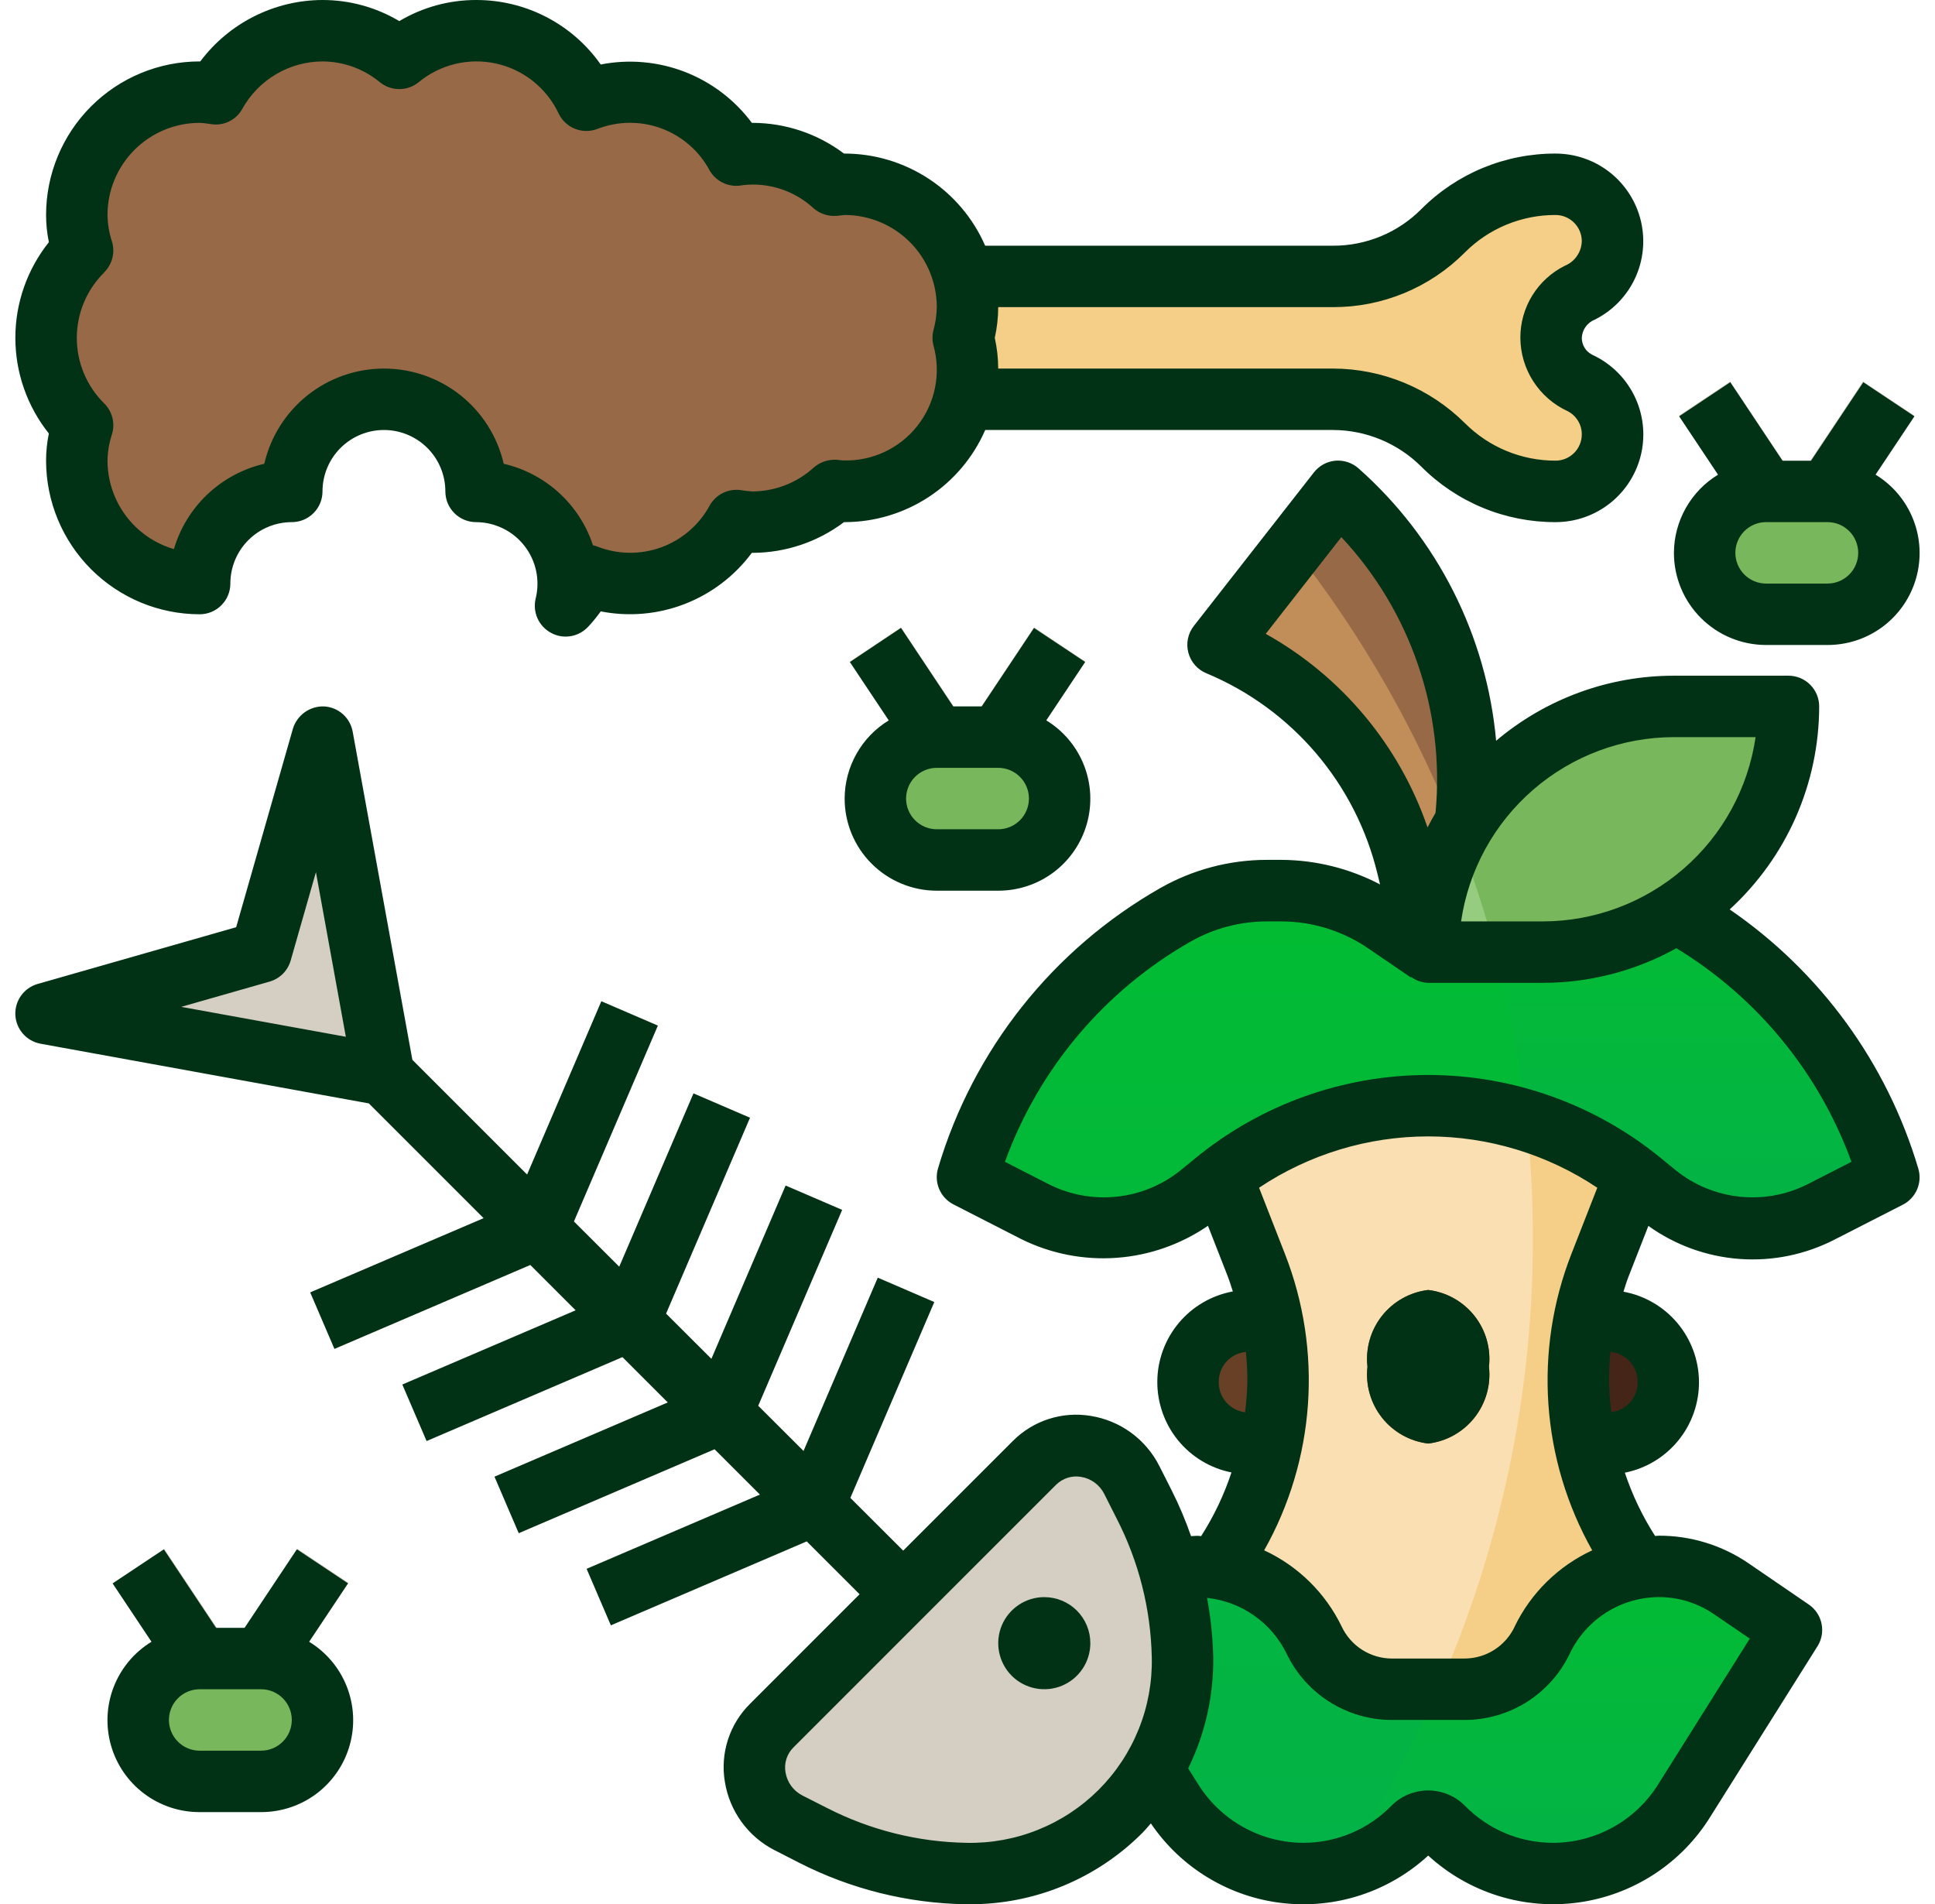 <svg width="63" height="62" viewBox="0 0 63 62" fill="none" xmlns="http://www.w3.org/2000/svg">
<g id="Group">
<path id="Vector" d="M51.387 43H52.365C52.625 43.003 52.881 43.057 53.12 43.159C53.359 43.261 53.575 43.409 53.757 43.595C53.938 43.781 54.082 44 54.178 44.241C54.275 44.483 54.323 44.74 54.32 45C54.323 45.26 54.275 45.517 54.178 45.759C54.082 46 53.938 46.219 53.757 46.405C53.575 46.591 53.359 46.739 53.12 46.841C52.881 46.943 52.625 46.997 52.365 47H51.387" fill="#442518"/>
<path id="Vector_2" d="M41.613 43H40.635C40.375 43.003 40.119 43.057 39.88 43.159C39.641 43.261 39.425 43.409 39.243 43.595C39.062 43.781 38.918 44 38.822 44.241C38.725 44.483 38.677 44.74 38.68 45C38.677 45.26 38.725 45.517 38.822 45.759C38.918 46 39.062 46.219 39.243 46.405C39.425 46.591 39.641 46.739 39.88 46.841C40.119 46.943 40.375 46.997 40.635 47H41.613" fill="#674025"/>
<path id="Vector_3" d="M53.223 38.307C51.3 36.815 48.935 36.003 46.5 36C44.065 36.003 41.701 36.815 39.777 38.307L40.907 41.2C41.374 42.395 41.613 43.666 41.613 44.949C41.615 46.937 41.039 48.882 39.956 50.549L39.656 51.087V51.061C40.327 51.172 40.961 51.443 41.505 51.85C42.05 52.257 42.489 52.788 42.786 53.4C43.015 53.877 43.374 54.28 43.821 54.563C44.268 54.846 44.786 54.997 45.315 55H47.685C48.214 54.997 48.732 54.846 49.179 54.563C49.626 54.28 49.985 53.877 50.214 53.4C50.51 52.787 50.948 52.254 51.492 51.846C52.037 51.438 52.671 51.166 53.342 51.053L53.042 50.542C51.959 48.875 51.383 46.93 51.385 44.942C51.385 43.659 51.624 42.388 52.091 41.193L53.22 38.306L53.223 38.307Z" fill="#F5CF88"/>
<path id="Vector_4" d="M39.777 38.307L40.907 41.2C41.501 42.722 41.725 44.363 41.56 45.989C41.394 47.614 40.844 49.177 39.956 50.548L39.671 51.062C40.339 51.176 40.97 51.447 41.512 51.854C42.053 52.261 42.49 52.791 42.786 53.4C43.015 53.877 43.374 54.28 43.821 54.563C44.268 54.846 44.786 54.997 45.315 55H46.823C48.861 50.381 49.912 45.386 49.908 40.337C49.909 39.053 49.842 37.769 49.708 36.491C48.03 35.969 46.25 35.861 44.521 36.178C42.792 36.494 41.166 37.224 39.781 38.307H39.777ZM39.658 51.081L39.671 51.057L39.662 51.055L39.658 51.081Z" fill="#FADFB2"/>
<g id="Group_2">
<path id="Vector_5" d="M27.673 21.536L29.337 20.426L31.937 24.326L30.273 25.436L27.673 21.536Z" fill="#D5CEC2"/>
<path id="Vector_6" d="M31.096 24.28L33.666 20.426L35.331 21.536L32.76 25.389L31.096 24.28ZM3.688 51.545L5.352 50.435L7.81 54.121L6.146 55.231L3.688 51.545Z" fill="#D5CEC2"/>
<path id="Vector_7" d="M6.917 54.573L9.683 50.426L11.347 51.536L8.581 55.683L6.917 54.573ZM54.666 13.53L56.33 12.42L58.836 16.176L57.172 17.286L54.666 13.53Z" fill="#D5CEC2"/>
<path id="Vector_8" d="M57.888 16.572L60.658 12.419L62.322 13.529L59.552 17.682L57.888 16.572Z" fill="#D5CEC2"/>
</g>
<path id="Vector_9" d="M31.374 13H43.4C44.065 13 44.723 13.131 45.338 13.385C45.952 13.64 46.51 14.013 46.98 14.483C47.461 14.964 48.033 15.346 48.662 15.606C49.291 15.867 49.965 16 50.646 16C51.138 16 51.609 15.805 51.957 15.457C52.305 15.109 52.5 14.638 52.5 14.146C52.5 13.802 52.404 13.464 52.223 13.171C52.042 12.879 51.783 12.642 51.475 12.488L51.394 12.447C51.125 12.313 50.899 12.106 50.741 11.851C50.584 11.595 50.5 11.3 50.5 11C50.5 10.7 50.584 10.405 50.741 10.149C50.899 9.894 51.125 9.687 51.394 9.553L51.475 9.512C51.783 9.358 52.042 9.121 52.223 8.829C52.404 8.536 52.5 8.198 52.5 7.854C52.5 7.362 52.305 6.891 51.957 6.543C51.609 6.195 51.138 6 50.646 6C49.272 6 47.955 6.546 46.983 7.517C46.513 7.988 45.954 8.361 45.339 8.615C44.724 8.87 44.065 9 43.4 9H31.374C31.458 9.327 31.5 9.663 31.5 10C31.496 10.338 31.448 10.674 31.359 11C31.448 11.326 31.496 11.662 31.5 12C31.5 12.271 31.473 12.541 31.419 12.806L31.374 13Z" fill="#F5CF88"/>
<path id="Vector_10" d="M46.5 31C46.497 29.48 46.93 27.991 47.747 26.71L47.727 26.697C47.936 24.712 47.668 22.705 46.945 20.844C46.221 18.983 45.063 17.323 43.568 16L39.658 21C41.182 21.633 42.536 22.617 43.607 23.872C44.678 25.128 45.437 26.619 45.822 28.224L46.5 31Z" fill="#976947"/>
<path id="Vector_11" d="M46.5 31H50.23C51.777 31.002 53.291 30.554 54.588 29.71C54.621 29.727 54.698 29.77 54.73 29.789C57.999 31.661 60.423 34.718 61.5 38.327L59.285 39.46C58.593 39.815 57.827 40 57.05 40C55.911 39.998 54.809 39.603 53.929 38.88L53.463 38.499C51.501 36.886 49.04 36.003 46.5 36C43.96 36.003 41.499 36.887 39.537 38.5L39.071 38.881C38.191 39.603 37.088 39.999 35.95 40C35.173 40 34.407 39.815 33.715 39.46L31.5 38.327C32.577 34.718 35.001 31.661 38.27 29.789C39.176 29.272 40.202 29 41.245 29H41.713C42.926 29 44.112 29.367 45.113 30.053L46.5 31Z" fill="url(#paint0_linear_2246_5711)"/>
<path id="Vector_12" d="M50.23 31H46.5C46.5 28.878 47.343 26.843 48.843 25.343C50.343 23.843 52.378 23 54.5 23H58.23C58.23 25.122 57.387 27.157 55.887 28.657C54.387 30.157 52.352 31 50.23 31Z" fill="#78B75B"/>
<path id="Vector_13" d="M58.326 53.07L54.845 58.609C54.392 59.338 53.762 59.939 53.013 60.358C52.264 60.776 51.421 60.997 50.563 61C49.892 60.999 49.227 60.863 48.609 60.601C47.991 60.339 47.431 59.956 46.963 59.475C46.903 59.413 46.831 59.363 46.751 59.33C46.671 59.296 46.586 59.279 46.499 59.279C46.412 59.279 46.327 59.296 46.247 59.33C46.167 59.363 46.095 59.413 46.035 59.475C45.567 59.956 45.008 60.339 44.39 60.601C43.772 60.863 43.108 60.998 42.437 61C41.579 60.997 40.736 60.776 39.987 60.358C39.238 59.939 38.608 59.338 38.155 58.609L34.673 53.067L36.633 51.73C37.327 51.255 38.147 51.001 38.988 51C39.783 51.003 40.56 51.23 41.233 51.655C41.904 52.079 42.443 52.684 42.788 53.4C43.017 53.877 43.375 54.279 43.822 54.562C44.269 54.845 44.786 54.997 45.315 55H47.685C48.214 54.997 48.732 54.846 49.179 54.563C49.626 54.28 49.985 53.877 50.214 53.4C50.559 52.684 51.098 52.079 51.77 51.655C52.441 51.23 53.219 51.003 54.014 51C54.855 51.001 55.675 51.255 56.369 51.73L58.328 53.07H58.326Z" fill="url(#paint1_linear_2246_5711)"/>
<path id="Vector_14" d="M46.5 47C47.093 46.929 47.634 46.627 48.005 46.158C48.376 45.69 48.546 45.093 48.478 44.5C48.546 43.907 48.376 43.31 48.005 42.842C47.634 42.373 47.093 42.071 46.5 42C45.907 42.071 45.367 42.374 44.996 42.842C44.626 43.311 44.456 43.907 44.523 44.5C44.456 45.093 44.626 45.689 44.996 46.158C45.367 46.626 45.907 46.929 46.5 47Z" fill="#674025"/>
<path id="Vector_15" d="M18.412 19.726C18.47 19.488 18.5 19.245 18.5 19C18.5 18.204 18.184 17.441 17.621 16.879C17.059 16.316 16.296 16 15.5 16C15.5 15.204 15.184 14.441 14.621 13.879C14.059 13.316 13.296 13 12.5 13C11.704 13 10.941 13.316 10.379 13.879C9.816 14.441 9.5 15.204 9.5 16C8.704 16 7.941 16.316 7.379 16.879C6.816 17.441 6.5 18.204 6.5 19C5.439 19 4.422 18.578 3.672 17.828C2.921 17.078 2.5 16.061 2.5 15C2.505 14.607 2.57 14.218 2.69 13.844C2.313 13.472 2.014 13.03 1.809 12.541C1.605 12.053 1.5 11.529 1.5 11C1.5 10.471 1.605 9.947 1.809 9.458C2.014 8.97 2.313 8.527 2.69 8.156C2.57 7.782 2.505 7.393 2.5 7C2.5 5.939 2.921 4.922 3.672 4.172C4.422 3.421 5.439 3 6.5 3C6.676 3.006 6.852 3.024 7.026 3.053C7.305 2.543 7.693 2.101 8.162 1.758C8.632 1.416 9.171 1.181 9.742 1.071C10.312 0.961 10.9 0.978 11.463 1.121C12.027 1.265 12.551 1.53 13 1.9C13.465 1.517 14.011 1.246 14.597 1.107C15.182 0.967 15.792 0.963 16.38 1.095C16.967 1.227 17.517 1.491 17.986 1.867C18.456 2.244 18.834 2.722 19.091 3.267C19.983 2.92 20.971 2.91 21.869 3.238C22.768 3.567 23.516 4.212 23.974 5.052C24.545 4.953 25.132 4.99 25.686 5.16C26.24 5.331 26.746 5.63 27.162 6.033C27.275 6.024 27.384 6 27.5 6C28.112 5.993 28.718 6.128 29.269 6.395C29.821 6.661 30.302 7.053 30.677 7.537C31.051 8.022 31.307 8.587 31.426 9.188C31.544 9.789 31.521 10.409 31.359 11C31.521 11.591 31.544 12.211 31.426 12.812C31.307 13.412 31.051 13.978 30.677 14.463C30.302 14.947 29.821 15.339 29.269 15.605C28.718 15.872 28.112 16.007 27.5 16C27.384 16 27.275 15.976 27.162 15.966C26.746 16.369 26.24 16.668 25.686 16.839C25.132 17.009 24.545 17.046 23.974 16.947C23.516 17.787 22.768 18.432 21.869 18.761C20.971 19.089 19.983 19.079 19.091 18.732C18.915 19.095 18.686 19.43 18.412 19.726Z" fill="#976947"/>
<path id="Vector_16" d="M32.5 24H30.5C29.395 24 28.5 24.895 28.5 26C28.5 27.105 29.395 28 30.5 28H32.5C33.605 28 34.5 27.105 34.5 26C34.5 24.895 33.605 24 32.5 24Z" fill="#78B75B"/>
<path id="Vector_17" d="M8.5 54H6.5C5.395 54 4.5 54.895 4.5 56C4.5 57.105 5.395 58 6.5 58H8.5C9.605 58 10.5 57.105 10.5 56C10.5 54.895 9.605 54 8.5 54Z" fill="#78B75B"/>
<path id="Vector_18" d="M59.5 16H57.5C56.395 16 55.5 16.895 55.5 18C55.5 19.105 56.395 20 57.5 20H59.5C60.605 20 61.5 19.105 61.5 18C61.5 16.895 60.605 16 59.5 16Z" fill="#78B75B"/>
<path id="Vector_19" d="M48.694 31H46.5L45.111 30.053C44.11 29.368 42.926 29.001 41.713 29H41.245C40.202 29 39.176 29.272 38.27 29.789C35.001 31.661 32.577 34.718 31.5 38.327L33.715 39.46C34.567 39.897 35.528 40.075 36.48 39.972C37.432 39.869 38.333 39.489 39.071 38.88L39.537 38.499C40.93 37.345 42.589 36.557 44.364 36.207C46.139 35.856 47.973 35.954 49.7 36.492C49.506 34.638 49.17 32.802 48.694 31ZM45.315 55C44.786 54.997 44.268 54.846 43.821 54.563C43.374 54.28 43.015 53.877 42.786 53.4C42.441 52.684 41.902 52.079 41.23 51.655C40.559 51.23 39.781 51.003 38.986 51C38.145 51.001 37.325 51.255 36.631 51.73L34.671 53.067L38.153 58.609C38.606 59.338 39.237 59.94 39.986 60.358C40.735 60.776 41.579 60.997 42.437 61C42.819 60.996 43.2 60.948 43.571 60.857C44.833 59.009 45.922 57.048 46.823 55H45.315Z" fill="url(#paint2_linear_2246_5711)"/>
<path id="Vector_20" d="M47.456 27.206C46.827 28.372 46.498 29.676 46.5 31H48.694C48.352 29.713 47.938 28.447 47.456 27.206Z" fill="#96CC7F"/>
<path id="Vector_21" d="M45.822 28.224L46.5 31C46.504 29.682 46.835 28.386 47.465 27.228C46.16 23.854 44.358 20.693 42.12 17.851L39.658 21C41.182 21.633 42.536 22.617 43.607 23.872C44.678 25.128 45.437 26.619 45.822 28.224Z" fill="#C18E59"/>
<path id="Vector_22" d="M37.258 48.976L36.853 48.183C36.715 47.902 36.512 47.657 36.262 47.469C36.011 47.281 35.72 47.155 35.411 47.101C35.103 47.047 34.786 47.066 34.486 47.157C34.187 47.248 33.913 47.409 33.687 47.626L30.114 51.2L27.685 48.77L30.418 42.393L28.579 41.6L26.162 47.243L24.686 45.767L27.419 39.389L25.58 38.6L23.162 44.243L21.686 42.767L24.419 36.389L22.58 35.6L20.162 41.243L18.686 39.767L21.419 33.389L19.58 32.6L17.162 38.243L12.185 33.27L10.5 24L8.5 31L1.5 33L10.771 34.686L15.747 39.662L10.105 42.079L10.894 43.918L17.27 41.185L18.747 42.662L13.105 45.079L13.894 46.918L20.27 44.185L21.747 45.662L16.105 48.079L16.894 49.918L23.27 47.185L24.747 48.662L19.1 51.079L19.889 52.918L26.266 50.185L28.7 52.614L25.127 56.187C24.91 56.413 24.749 56.687 24.658 56.986C24.567 57.286 24.548 57.603 24.602 57.911C24.656 58.22 24.782 58.511 24.97 58.762C25.159 59.012 25.403 59.215 25.684 59.353L26.477 59.758C28.02 60.548 29.723 60.973 31.456 61C32.386 61.017 33.309 60.846 34.172 60.499C35.035 60.152 35.819 59.635 36.478 58.979C37.134 58.32 37.651 57.536 37.999 56.673C38.346 55.81 38.517 54.886 38.5 53.956C38.473 52.223 38.048 50.519 37.258 48.976Z" fill="#D5CEC2"/>
<path id="Vector_23" d="M34 55C33.703 55 33.413 54.912 33.167 54.747C32.92 54.582 32.728 54.348 32.614 54.074C32.501 53.8 32.471 53.498 32.529 53.207C32.587 52.916 32.73 52.649 32.939 52.439C33.149 52.23 33.416 52.087 33.707 52.029C33.998 51.971 34.3 52.001 34.574 52.114C34.848 52.228 35.082 52.42 35.247 52.667C35.412 52.913 35.5 53.203 35.5 53.5C35.5 53.898 35.342 54.279 35.061 54.561C34.779 54.842 34.398 55 34 55Z" fill="#E7E4DD"/>
<path id="Vector_24" d="M34 52C33.703 52 33.413 52.088 33.167 52.253C32.92 52.418 32.728 52.652 32.614 52.926C32.501 53.2 32.471 53.502 32.529 53.793C32.587 54.084 32.73 54.351 32.939 54.561C33.149 54.77 33.416 54.913 33.707 54.971C33.998 55.029 34.3 54.999 34.574 54.886C34.848 54.772 35.082 54.58 35.247 54.333C35.412 54.087 35.5 53.797 35.5 53.5C35.5 53.102 35.342 52.721 35.061 52.439C34.779 52.158 34.398 52 34 52Z" fill="#013216"/>
<path id="Vector_25" d="M56.315 29.61C57.232 28.77 57.965 27.749 58.467 26.611C58.968 25.473 59.228 24.244 59.229 23C59.229 22.735 59.124 22.48 58.936 22.293C58.749 22.105 58.494 22 58.229 22H54.5C52.38 21.999 50.329 22.75 48.711 24.119C48.403 20.698 46.8 17.524 44.228 15.247C44.126 15.157 44.006 15.089 43.876 15.046C43.747 15.004 43.61 14.988 43.474 15C43.338 15.013 43.207 15.053 43.087 15.118C42.968 15.184 42.863 15.273 42.779 15.38L38.869 20.38C38.774 20.502 38.708 20.644 38.677 20.795C38.646 20.947 38.651 21.103 38.691 21.252C38.73 21.401 38.804 21.54 38.906 21.656C39.008 21.772 39.135 21.863 39.278 21.921C40.656 22.496 41.878 23.387 42.847 24.524C43.815 25.66 44.501 27.009 44.85 28.46L44.932 28.796C43.938 28.275 42.833 28 41.711 27.996H41.244C40.028 27.997 38.832 28.314 37.775 28.915C34.278 30.908 31.686 34.176 30.542 38.035C30.474 38.259 30.487 38.5 30.578 38.715C30.67 38.931 30.834 39.107 31.042 39.214L33.257 40.347C34.217 40.821 35.285 41.03 36.352 40.953C37.42 40.876 38.447 40.516 39.329 39.91L39.973 41.556C40.036 41.718 40.085 41.883 40.139 42.048C39.453 42.174 38.831 42.535 38.383 43.069C37.934 43.604 37.685 44.278 37.68 44.976C37.675 45.674 37.913 46.352 38.353 46.893C38.794 47.434 39.41 47.805 40.094 47.941C39.855 48.665 39.526 49.357 39.116 50L39.108 50.013C39.067 50.013 39.028 50.004 38.986 50.004C38.917 50.004 38.848 50.013 38.778 50.015C38.601 49.505 38.39 49.007 38.147 48.524L37.747 47.733C37.53 47.303 37.214 46.931 36.826 46.647C36.437 46.363 35.986 46.176 35.511 46.1C35.055 46.024 34.587 46.058 34.146 46.2C33.706 46.341 33.306 46.586 32.979 46.914L29.406 50.487L27.685 48.77L30.418 42.393L28.579 41.6L26.162 47.243L24.685 45.77L27.418 39.393L25.579 38.6L23.162 44.243L21.685 42.77L24.418 36.393L22.579 35.6L20.162 41.243L18.685 39.77L21.418 33.393L19.579 32.6L17.162 38.243L13.426 34.507L11.482 23.819C11.441 23.597 11.327 23.396 11.158 23.247C10.988 23.098 10.773 23.011 10.548 23C10.323 22.993 10.103 23.061 9.92 23.191C9.738 23.322 9.603 23.509 9.537 23.724L7.689 30.189L1.224 32.037C1.007 32.099 0.818 32.233 0.686 32.416C0.555 32.599 0.489 32.822 0.5 33.047C0.511 33.273 0.598 33.487 0.747 33.657C0.895 33.827 1.097 33.941 1.319 33.982L12.011 35.926L15.747 39.662L10.1 42.079L10.889 43.918L17.266 41.185L18.743 42.662L13.1 45.079L13.889 46.918L20.266 44.185L21.743 45.662L16.1 48.079L16.889 49.918L23.266 47.185L24.743 48.662L19.1 51.079L19.889 52.918L26.266 50.185L27.987 51.906L24.415 55.479C24.087 55.805 23.841 56.205 23.699 56.646C23.558 57.086 23.523 57.555 23.6 58.011C23.675 58.484 23.862 58.934 24.144 59.321C24.426 59.709 24.796 60.025 25.223 60.242L26.017 60.648C27.698 61.507 29.553 61.969 31.441 62H31.558C32.602 62.005 33.638 61.803 34.603 61.406C35.569 61.009 36.447 60.424 37.185 59.685C37.285 59.585 37.376 59.474 37.47 59.368C37.954 60.082 38.587 60.684 39.325 61.131C40.062 61.578 40.888 61.862 41.745 61.961C42.602 62.06 43.471 61.974 44.291 61.707C45.112 61.44 45.865 60.999 46.5 60.415C47.153 61.014 47.931 61.462 48.777 61.726C49.624 61.99 50.518 62.064 51.396 61.942C52.274 61.82 53.115 61.506 53.858 61.021C54.6 60.537 55.227 59.895 55.692 59.14L59.174 53.6C59.312 53.381 59.359 53.117 59.306 52.863C59.253 52.61 59.104 52.387 58.89 52.241L56.93 50.9C56.071 50.312 55.053 49.998 54.012 50C53.97 50 53.931 50.008 53.89 50.009L53.881 50C53.471 49.359 53.142 48.67 52.902 47.949C53.586 47.813 54.202 47.442 54.642 46.901C55.083 46.36 55.321 45.682 55.316 44.984C55.31 44.286 55.062 43.612 54.613 43.078C54.164 42.543 53.543 42.182 52.857 42.056C52.911 41.891 52.957 41.725 53.023 41.563L53.668 39.914C54.541 40.54 55.57 40.912 56.641 40.99C57.713 41.068 58.785 40.848 59.739 40.355L61.955 39.222C62.163 39.115 62.327 38.938 62.419 38.723C62.51 38.508 62.523 38.267 62.455 38.043C61.435 34.612 59.267 31.635 56.315 29.61ZM5.9 32.782L8.777 31.96C8.94 31.913 9.089 31.826 9.21 31.706C9.33 31.585 9.417 31.436 9.464 31.273L10.286 28.396L11.26 33.756L5.9 32.782ZM54.5 24H57.159C56.916 25.665 56.083 27.187 54.81 28.289C53.538 29.39 51.913 29.998 50.23 30H47.57C47.813 28.335 48.646 26.812 49.919 25.711C51.191 24.609 52.817 24.002 54.5 24ZM41.21 20.637L43.672 17.488C44.79 18.682 45.641 20.1 46.169 21.648C46.698 23.195 46.892 24.838 46.738 26.466C46.647 26.621 46.561 26.779 46.478 26.94C45.557 24.262 43.682 22.018 41.21 20.637ZM39.68 45C39.676 44.755 39.766 44.518 39.929 44.335C40.093 44.153 40.32 44.039 40.564 44.017C40.594 44.324 40.612 44.634 40.612 44.945C40.606 45.291 40.582 45.637 40.538 45.981C40.299 45.952 40.079 45.836 39.921 45.655C39.763 45.474 39.677 45.241 39.68 45ZM31.47 60C29.89 59.974 28.338 59.587 26.931 58.868L26.131 58.462C25.984 58.389 25.857 58.281 25.76 58.148C25.663 58.016 25.599 57.861 25.574 57.699C25.549 57.555 25.56 57.407 25.604 57.268C25.648 57.129 25.725 57.002 25.828 56.899L34.389 48.337C34.493 48.235 34.62 48.159 34.759 48.115C34.898 48.071 35.045 48.06 35.189 48.084C35.352 48.109 35.506 48.173 35.638 48.27C35.771 48.367 35.879 48.494 35.952 48.641L36.352 49.433C37.076 50.838 37.469 52.39 37.5 53.97C37.517 54.767 37.373 55.558 37.075 56.297C36.778 57.037 36.335 57.708 35.772 58.272C35.208 58.835 34.537 59.278 33.797 59.575C33.058 59.873 32.267 60.017 31.47 60ZM56.97 53.351L54 58.076C53.638 58.663 53.132 59.148 52.531 59.484C51.929 59.821 51.252 59.999 50.562 60C50.024 60 49.491 59.892 48.996 59.681C48.501 59.471 48.053 59.163 47.679 58.776C47.364 58.468 46.94 58.295 46.499 58.295C46.058 58.295 45.634 58.468 45.319 58.776C44.945 59.163 44.497 59.471 44.002 59.681C43.507 59.892 42.974 60 42.436 60C41.747 59.998 41.07 59.82 40.468 59.483C39.867 59.147 39.362 58.662 39 58.076L38.685 57.576C39.24 56.446 39.519 55.2 39.5 53.941C39.484 53.298 39.417 52.657 39.3 52.025C39.85 52.084 40.376 52.281 40.828 52.598C41.281 52.915 41.646 53.342 41.889 53.839C42.198 54.485 42.683 55.031 43.289 55.413C43.895 55.796 44.597 55.999 45.313 56H47.685C48.402 56 49.104 55.797 49.71 55.415C50.316 55.032 50.801 54.486 51.11 53.839C51.371 53.29 51.782 52.826 52.296 52.501C52.809 52.175 53.404 52.002 54.012 52C54.652 51.999 55.276 52.193 55.803 52.556L56.97 53.351ZM49.315 52.962C49.169 53.271 48.939 53.533 48.65 53.717C48.362 53.901 48.027 53.999 47.685 54H45.313C44.971 53.998 44.637 53.9 44.348 53.716C44.06 53.532 43.83 53.27 43.684 52.961C43.155 51.866 42.263 50.988 41.159 50.477C41.98 49.02 42.467 47.398 42.584 45.73C42.702 44.061 42.446 42.388 41.837 40.83L40.993 38.671C42.623 37.582 44.539 37 46.499 37C48.459 37 50.375 37.582 52.005 38.671L51.161 40.829C50.552 42.387 50.297 44.061 50.414 45.729C50.531 47.398 51.018 49.02 51.839 50.477C50.735 50.989 49.843 51.866 49.313 52.961L49.315 52.962ZM53.319 45C53.322 45.24 53.236 45.473 53.077 45.654C52.918 45.835 52.699 45.95 52.46 45.979C52.416 45.635 52.392 45.289 52.386 44.943C52.386 44.632 52.404 44.322 52.434 44.015C52.678 44.038 52.905 44.152 53.069 44.334C53.233 44.517 53.323 44.755 53.319 45ZM58.828 38.569C58.147 38.907 57.383 39.043 56.627 38.961C55.87 38.878 55.154 38.581 54.561 38.104L54.096 37.724C51.956 35.963 49.27 35 46.499 35C43.727 35 41.042 35.963 38.902 37.724L38.437 38.104C37.845 38.581 37.128 38.879 36.372 38.961C35.615 39.043 34.851 38.907 34.17 38.569L32.719 37.827C33.819 34.795 35.962 32.253 38.764 30.657C39.52 30.227 40.374 30.001 41.244 30H41.711C42.723 30 43.711 30.306 44.546 30.878L45.935 31.825L45.945 31.811C46.107 31.929 46.3 31.995 46.5 32H50.23C51.752 32.001 53.25 31.613 54.58 30.873C57.215 32.476 59.225 34.929 60.28 37.827L58.828 38.569Z" fill="#013216"/>
<path id="Vector_26" d="M46.5 42C45.907 42.071 45.366 42.373 44.995 42.842C44.625 43.31 44.455 43.907 44.522 44.5C44.455 45.093 44.625 45.69 44.995 46.158C45.366 46.627 45.907 46.929 46.5 47C47.093 46.929 47.634 46.626 48.004 46.158C48.375 45.689 48.545 45.093 48.477 44.5C48.545 43.907 48.375 43.311 48.004 42.842C47.634 42.374 47.093 42.071 46.5 42ZM1.59 14.114C1.531 14.406 1.5 14.702 1.5 15C1.502 16.326 2.029 17.597 2.966 18.534C3.904 19.471 5.175 19.999 6.5 20C6.766 20 7.02 19.895 7.207 19.707C7.395 19.52 7.5 19.265 7.5 19C7.5 18.47 7.711 17.961 8.086 17.586C8.461 17.211 8.97 17 9.5 17C9.766 17 10.02 16.895 10.207 16.707C10.395 16.52 10.5 16.265 10.5 16C10.5 15.47 10.711 14.961 11.086 14.586C11.461 14.211 11.97 14 12.5 14C13.031 14 13.54 14.211 13.915 14.586C14.29 14.961 14.5 15.47 14.5 16C14.5 16.265 14.606 16.52 14.793 16.707C14.981 16.895 15.235 17 15.5 17C15.804 17.001 16.103 17.071 16.376 17.205C16.649 17.338 16.887 17.532 17.074 17.771C17.261 18.011 17.391 18.289 17.455 18.586C17.518 18.883 17.514 19.19 17.441 19.485C17.389 19.701 17.409 19.928 17.499 20.131C17.59 20.334 17.745 20.5 17.941 20.605C18.087 20.685 18.25 20.727 18.415 20.727C18.553 20.727 18.69 20.698 18.816 20.643C18.943 20.588 19.056 20.507 19.15 20.406C19.297 20.248 19.434 20.081 19.559 19.906C20.476 20.086 21.424 20.002 22.294 19.665C23.165 19.327 23.922 18.75 24.478 18H24.5C25.575 17.998 26.621 17.647 27.479 17H27.5C28.472 16.999 29.423 16.715 30.236 16.182C31.049 15.649 31.689 14.891 32.077 14H43.4C44.477 14.003 45.51 14.431 46.273 15.191C46.846 15.767 47.528 16.223 48.278 16.533C49.029 16.844 49.833 17.002 50.645 17C51.296 17.001 51.928 16.779 52.436 16.371C52.943 15.964 53.297 15.395 53.437 14.759C53.577 14.123 53.495 13.459 53.206 12.876C52.916 12.293 52.436 11.826 51.845 11.553C51.742 11.502 51.654 11.424 51.593 11.326C51.532 11.228 51.5 11.115 51.5 11C51.506 10.871 51.549 10.746 51.624 10.641C51.699 10.536 51.803 10.454 51.923 10.407C52.499 10.12 52.96 9.646 53.233 9.064C53.505 8.481 53.573 7.823 53.425 7.198C53.277 6.572 52.922 6.014 52.417 5.615C51.913 5.216 51.288 5 50.645 5C49.833 4.998 49.029 5.157 48.279 5.467C47.528 5.778 46.847 6.234 46.274 6.81C45.898 7.189 45.45 7.489 44.957 7.693C44.463 7.897 43.934 8.002 43.4 8H32.075C31.687 7.11 31.047 6.352 30.235 5.819C29.422 5.286 28.472 5.001 27.5 5H27.478C26.62 4.353 25.575 4.002 24.5 4H24.479C23.922 3.251 23.164 2.675 22.293 2.339C21.422 2.003 20.474 1.92 19.558 2.1C19.101 1.449 18.493 0.919 17.786 0.553C17.08 0.188 16.296 -0.002 15.5 1.66778e-05C14.62 -0.001 13.756 0.237 13 0.687C12.244 0.237 11.38 -0.001 10.5 1.66778e-05C9.728 0.002 8.966 0.184 8.275 0.532C7.585 0.879 6.984 1.381 6.521 2H6.5C5.174 2 3.902 2.527 2.965 3.464C2.027 4.402 1.5 5.674 1.5 7C1.501 7.297 1.531 7.594 1.591 7.885C0.885 8.77 0.5 9.868 0.5 11C0.5 12.132 0.885 13.23 1.591 14.115L1.59 14.114ZM43.4 10C44.197 10.002 44.986 9.846 45.722 9.542C46.458 9.237 47.126 8.79 47.688 8.225C48.076 7.835 48.536 7.526 49.044 7.316C49.552 7.106 50.096 6.998 50.645 7C50.872 7 51.089 7.09 51.249 7.25C51.41 7.41 51.5 7.627 51.5 7.853C51.496 8.026 51.441 8.193 51.343 8.335C51.245 8.477 51.108 8.588 50.948 8.653C50.512 8.87 50.145 9.205 49.889 9.619C49.633 10.034 49.498 10.513 49.5 11C49.503 11.501 49.648 11.991 49.919 12.413C50.19 12.835 50.575 13.171 51.029 13.382C51.172 13.452 51.291 13.561 51.374 13.696C51.458 13.831 51.501 13.986 51.5 14.145C51.5 14.371 51.41 14.588 51.25 14.748C51.09 14.908 50.873 14.998 50.647 14.998C50.098 14.999 49.554 14.892 49.047 14.682C48.539 14.472 48.079 14.163 47.691 13.774C46.55 12.641 45.008 12.003 43.4 12H32.5C32.499 11.664 32.461 11.328 32.388 11C32.461 10.672 32.499 10.336 32.5 10H43.4ZM3.392 8.867C3.522 8.739 3.613 8.579 3.658 8.402C3.703 8.226 3.699 8.041 3.646 7.867C3.554 7.587 3.505 7.295 3.5 7C3.5 6.204 3.816 5.441 4.379 4.879C4.942 4.316 5.705 4 6.5 4C6.597 4.003 6.694 4.013 6.789 4.03L6.889 4.044C7.087 4.072 7.289 4.04 7.467 3.95C7.646 3.861 7.793 3.719 7.889 3.544C8.148 3.078 8.526 2.689 8.985 2.418C9.444 2.146 9.967 2.002 10.5 2C11.184 2.003 11.845 2.243 12.371 2.679C12.549 2.823 12.771 2.901 13 2.901C13.229 2.901 13.45 2.823 13.628 2.679C13.976 2.391 14.385 2.187 14.823 2.081C15.262 1.976 15.719 1.972 16.16 2.071C16.6 2.169 17.012 2.367 17.364 2.65C17.716 2.932 17.999 3.291 18.19 3.7C18.299 3.925 18.488 4.101 18.72 4.193C18.952 4.286 19.21 4.288 19.443 4.2C20.112 3.939 20.852 3.931 21.526 4.178C22.2 4.425 22.76 4.91 23.1 5.542C23.198 5.715 23.346 5.856 23.524 5.945C23.702 6.034 23.903 6.068 24.1 6.042L24.2 6.027C24.612 5.981 25.029 6.025 25.422 6.154C25.816 6.283 26.177 6.495 26.482 6.775C26.584 6.866 26.704 6.935 26.834 6.978C26.963 7.022 27.1 7.039 27.236 7.028L27.5 7C28.296 7 29.059 7.316 29.622 7.879C30.184 8.441 30.5 9.204 30.5 10C30.496 10.253 30.46 10.505 30.392 10.749C30.35 10.913 30.35 11.085 30.392 11.249C30.517 11.696 30.534 12.166 30.443 12.621C30.352 13.076 30.155 13.503 29.867 13.867C29.58 14.232 29.211 14.523 28.79 14.719C28.369 14.914 27.908 15.007 27.444 14.99H27.426C27.365 14.981 27.302 14.975 27.24 14.97C26.968 14.953 26.7 15.044 26.494 15.223C25.949 15.72 25.238 15.997 24.5 16C24.369 15.993 24.238 15.979 24.108 15.956C23.911 15.93 23.71 15.964 23.532 16.053C23.354 16.142 23.206 16.283 23.108 16.456C22.767 17.087 22.206 17.572 21.532 17.819C20.859 18.065 20.118 18.057 19.449 17.796C19.403 17.778 19.355 17.763 19.306 17.753C19.091 17.098 18.71 16.511 18.201 16.046C17.692 15.581 17.072 15.255 16.4 15.1C16.197 14.219 15.701 13.432 14.993 12.869C14.285 12.306 13.407 12 12.503 12C11.598 12 10.721 12.306 10.013 12.869C9.305 13.432 8.809 14.219 8.605 15.1C7.913 15.261 7.275 15.603 6.758 16.091C6.241 16.579 5.863 17.196 5.662 17.878C5.04 17.696 4.492 17.317 4.103 16.799C3.713 16.28 3.502 15.649 3.5 15C3.505 14.706 3.555 14.414 3.647 14.135C3.7 13.961 3.704 13.776 3.659 13.6C3.614 13.424 3.523 13.263 3.393 13.135C3.111 12.857 2.886 12.525 2.733 12.159C2.579 11.793 2.501 11.4 2.501 11.003C2.501 10.606 2.579 10.213 2.733 9.847C2.886 9.481 3.111 9.149 3.393 8.871L3.392 8.867ZM27.5 26C27.5 26.796 27.816 27.559 28.379 28.121C28.942 28.684 29.705 29 30.5 29H32.5C33.153 29.001 33.789 28.789 34.31 28.396C34.831 28.002 35.209 27.449 35.386 26.821C35.564 26.192 35.531 25.523 35.292 24.915C35.053 24.307 34.623 23.794 34.065 23.454L35.331 21.554L33.666 20.445L31.964 23H31.035L29.335 20.444L27.67 21.555L28.936 23.455C28.499 23.721 28.138 24.095 27.887 24.54C27.635 24.986 27.502 25.488 27.5 26ZM32.5 27H30.5C30.235 27 29.981 26.895 29.793 26.707C29.606 26.52 29.5 26.265 29.5 26C29.5 25.735 29.606 25.48 29.793 25.293C29.981 25.105 30.235 25 30.5 25H32.5C32.766 25 33.02 25.105 33.207 25.293C33.395 25.48 33.5 25.735 33.5 26C33.5 26.265 33.395 26.52 33.207 26.707C33.02 26.895 32.766 27 32.5 27ZM10.065 53.452L11.331 51.552L9.666 50.443L7.964 53H7.035L5.335 50.444L3.666 51.554L4.932 53.454C4.375 53.794 3.944 54.308 3.705 54.916C3.467 55.524 3.434 56.194 3.612 56.822C3.789 57.451 4.168 58.004 4.69 58.397C5.211 58.79 5.847 59.002 6.5 59H8.5C9.153 59.001 9.789 58.789 10.31 58.396C10.831 58.002 11.209 57.449 11.386 56.821C11.564 56.192 11.53 55.523 11.292 54.915C11.053 54.307 10.623 53.794 10.065 53.454V53.452ZM8.5 57H6.5C6.235 57 5.981 56.895 5.793 56.707C5.606 56.52 5.5 56.265 5.5 56C5.5 55.735 5.606 55.48 5.793 55.293C5.981 55.105 6.235 55 6.5 55H8.5C8.766 55 9.02 55.105 9.207 55.293C9.395 55.48 9.5 55.735 9.5 56C9.5 56.265 9.395 56.52 9.207 56.707C9.02 56.895 8.766 57 8.5 57ZM54.5 18C54.5 18.796 54.816 19.559 55.379 20.121C55.942 20.684 56.705 21 57.5 21H59.5C60.153 21.001 60.789 20.789 61.31 20.396C61.831 20.002 62.209 19.449 62.386 18.821C62.564 18.192 62.531 17.523 62.292 16.915C62.053 16.307 61.623 15.794 61.065 15.454L62.331 13.554L60.666 12.445L58.964 15H58.035L56.335 12.444L54.67 13.555L55.936 15.455C55.499 15.721 55.138 16.095 54.887 16.54C54.635 16.986 54.502 17.488 54.5 18ZM59.5 19H57.5C57.235 19 56.981 18.895 56.793 18.707C56.606 18.52 56.5 18.265 56.5 18C56.5 17.735 56.606 17.48 56.793 17.293C56.981 17.105 57.235 17 57.5 17H59.5C59.766 17 60.02 17.105 60.207 17.293C60.395 17.48 60.5 17.735 60.5 18C60.5 18.265 60.395 18.52 60.207 18.707C60.02 18.895 59.766 19 59.5 19Z" fill="#013216"/>
</g>
<defs>
<linearGradient id="paint0_linear_2246_5711" x1="46.543" y1="43.339" x2="46.543" y2="19.473" gradientUnits="userSpaceOnUse">
<stop stop-color="#03B04E"/>
<stop offset="1" stop-color="#02C320"/>
</linearGradient>
<linearGradient id="paint1_linear_2246_5711" x1="46.535" y1="64.036" x2="46.535" y2="42.339" gradientUnits="userSpaceOnUse">
<stop stop-color="#03B04E"/>
<stop offset="1" stop-color="#02C320"/>
</linearGradient>
<linearGradient id="paint2_linear_2246_5711" x1="40.626" y1="70.714" x2="40.626" y2="1.286" gradientUnits="userSpaceOnUse">
<stop stop-color="#03B04E"/>
<stop offset="1" stop-color="#02C320"/>
</linearGradient>
</defs>
</svg>
